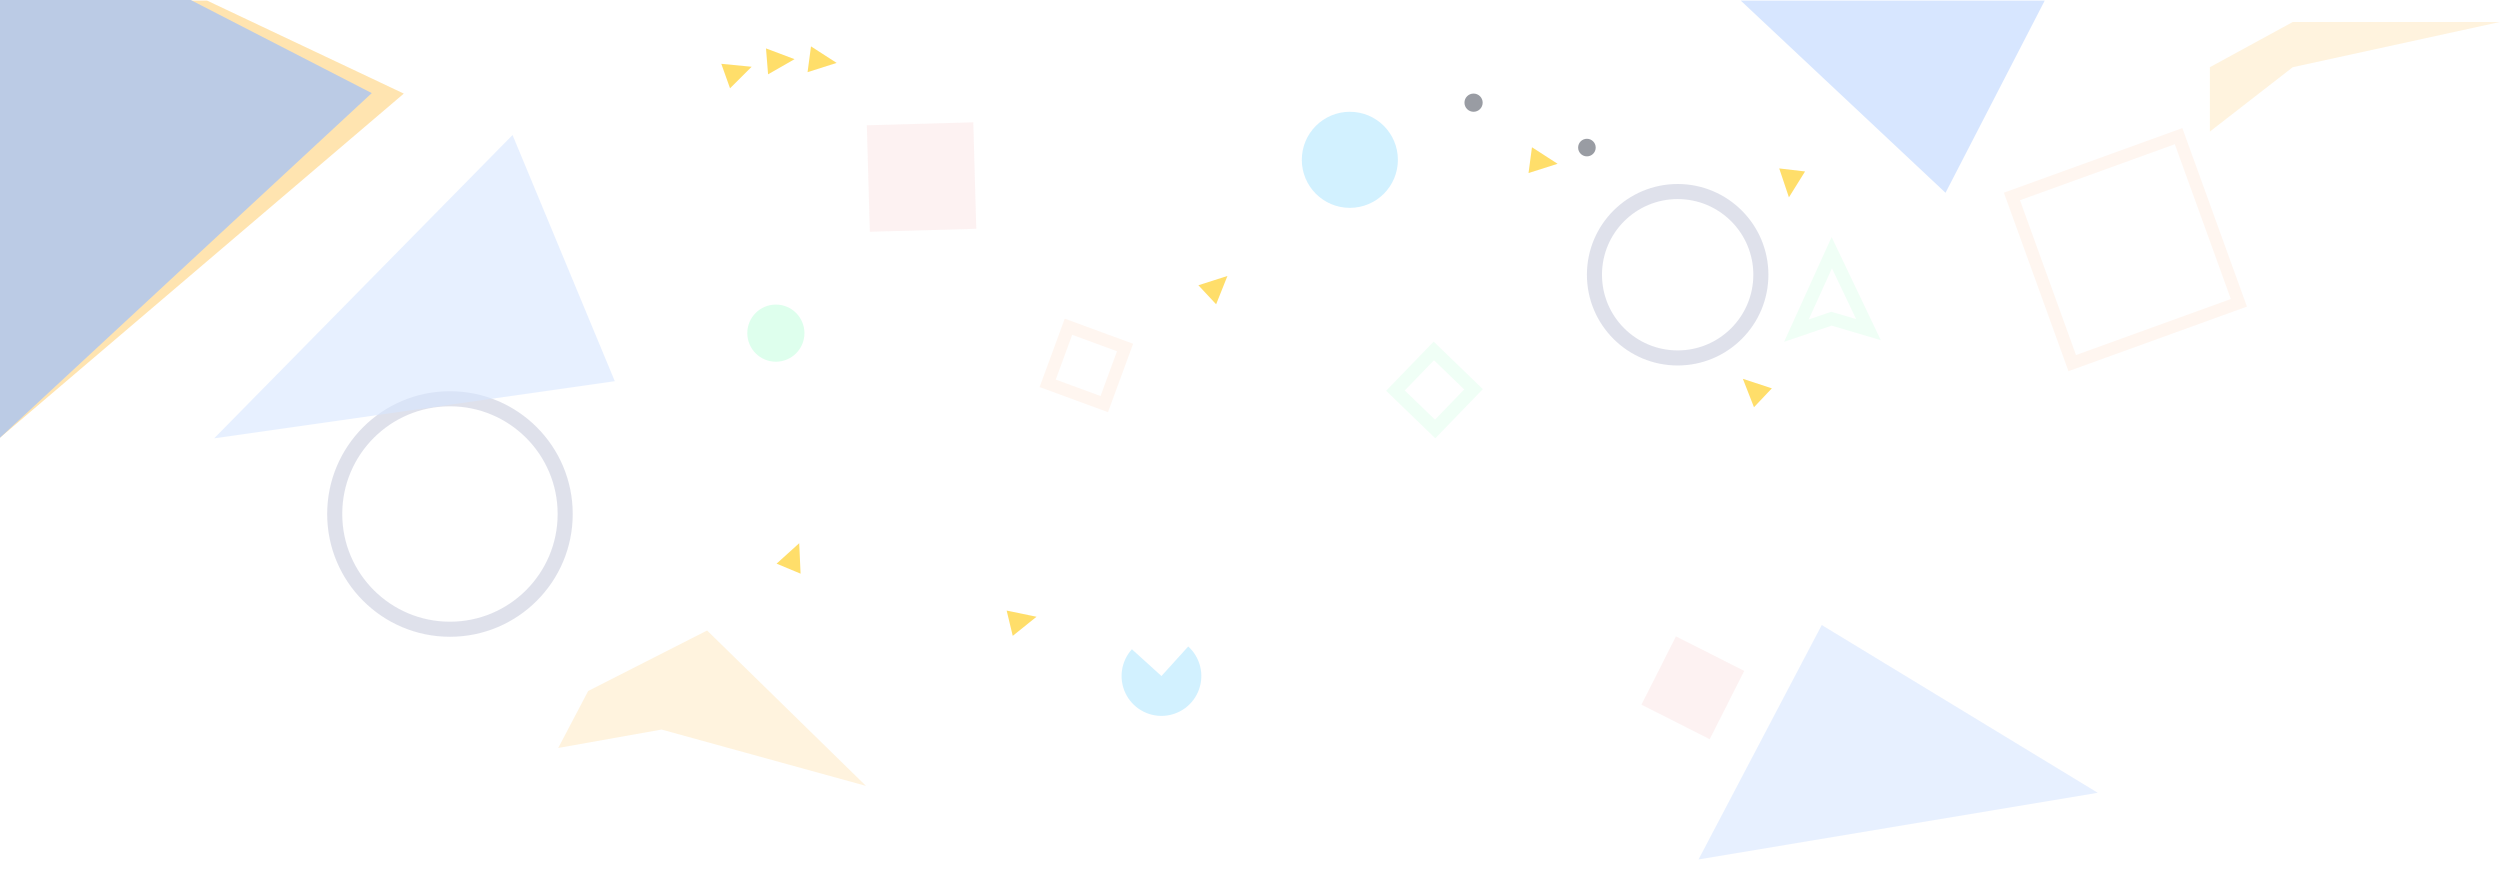 <svg width="3981" height="1406" viewBox="0 0 3981 1406" fill="none" xmlns="http://www.w3.org/2000/svg">
<path d="M6.69523e-07 141.877L0 1H329.866L643 149.04L0 697L6.69523e-07 141.877Z" fill="#FFA800" fill-opacity="0.31"/>
<path d="M3519 107L3651 35H3980.87L3651 107L3519 209.5V107Z" fill="#FFA800" fill-opacity="0.13"/>
<path d="M936.609 1100.32L1126 1004L1378.95 1251.45L1053.46 1161.73L888.925 1191.05L936.609 1100.32Z" fill="#FFA800" fill-opacity="0.13"/>
<path d="M6.16419e-07 141.079L0 0H303.703L592 148.252L0 697L6.16419e-07 141.079Z" fill="#BBCBE5"/>
<rect x="1701.43" y="520.281" width="96.01" height="96.01" transform="rotate(20.17 1701.43 520.281)" stroke="#FF6B00" stroke-opacity="0.06" stroke-width="20"/>
<rect x="3469.18" y="216.806" width="282.215" height="282.215" transform="rotate(70.107 3469.18 216.806)" stroke="#FF6B00" stroke-opacity="0.06" stroke-width="20"/>
<rect x="1380.35" y="199.524" width="169.595" height="169.595" transform="rotate(-1.601 1380.35 199.524)" fill="#DF2222" fill-opacity="0.06"/>
<rect x="2668.82" y="1013.39" width="121.814" height="121.814" transform="rotate(26.843 2668.82 1013.39)" fill="#DF2222" fill-opacity="0.06"/>
<rect x="2222.12" y="622.026" width="87.911" height="87.911" transform="rotate(-45.982 2222.12 622.026)" stroke="#00FF66" stroke-opacity="0.06" stroke-width="21"/>
<path d="M2860.6 526.54L2916.92 402.388L2975.37 524.921L2919.66 508.432L2916.46 507.483L2913.29 508.562L2860.6 526.54Z" stroke="#00FF66" stroke-opacity="0.06" stroke-width="21"/>
<path d="M3256 1L3098.06 307L2772 1H3256Z" fill="#D7E6FF"/>
<path d="M1196.9 106.318L1162.51 140.597L1148.58 101.61L1196.9 106.318Z" fill="#FFDE6A"/>
<path d="M2775.35 603.239L2821.48 618.394L2793.03 648.466L2775.35 603.239Z" fill="#FFDE6A"/>
<path d="M1265.22 94.217L1223.08 118.352L1219.78 77.081L1265.22 94.217Z" fill="#FFDE6A"/>
<path d="M2848.68 314.244L2833.24 268.206L2874.36 273.033L2848.68 314.244Z" fill="#FFDE6A"/>
<path d="M1332.24 100.185L1285.97 114.91L1291.43 73.868L1332.24 100.185Z" fill="#FFDE6A"/>
<path d="M2480.31 260.817L2434.04 275.541L2439.5 234.5L2480.31 260.817Z" fill="#FFDE6A"/>
<path d="M1954.57 439.443L1936.56 484.537L1908.32 454.253L1954.57 439.443Z" fill="#FFDE6A"/>
<path d="M1650.55 982.127L1612.69 1012.53L1603 972.278L1650.55 982.127Z" fill="#FFDE6A"/>
<path d="M1272.66 864.999L1274.84 913.508L1236.63 897.557L1272.66 864.999Z" fill="#FFDE6A"/>
<circle cx="2149.5" cy="254.5" r="76.5" fill="#13B5FF" fill-opacity="0.19"/>
<path d="M1892.14 1029.44C1901.44 1037.88 1908.04 1048.88 1911.09 1061.06C1914.15 1073.24 1913.52 1086.06 1909.29 1097.88C1905.06 1109.71 1897.42 1120.01 1887.34 1127.5C1877.25 1134.98 1865.17 1139.3 1852.63 1139.92C1840.08 1140.54 1827.64 1137.43 1816.86 1130.97C1806.09 1124.52 1797.47 1115.01 1792.1 1103.66C1786.73 1092.31 1784.85 1079.62 1786.69 1067.19C1788.53 1054.77 1794.01 1043.17 1802.44 1033.86L1849.5 1076.5L1892.14 1029.44Z" fill="#13B5FF" fill-opacity="0.19"/>
<circle cx="1235.5" cy="530.5" r="45.5" fill="#00FF75" fill-opacity="0.13"/>
<circle cx="2671.5" cy="437.5" r="132.5" stroke="#0D1B65" stroke-opacity="0.13" stroke-width="24"/>
<circle cx="716.5" cy="818.5" r="183.5" stroke="#0D1B65" stroke-opacity="0.13" stroke-width="24"/>
<circle cx="2527" cy="235" r="14" fill="#01081B" fill-opacity="0.4"/>
<circle cx="2346.5" cy="163.5" r="14.5" fill="#01081B" fill-opacity="0.4"/>
<path d="M816.173 215L979 607L341 698L816.173 215Z" fill="#D7E6FF" fill-opacity="0.59"/>
<path d="M2900.94 995.298L3340.42 1262.42L2704.76 1368.57L2900.94 995.298Z" fill="#D7E6FF" fill-opacity="0.59"/>
</svg>
